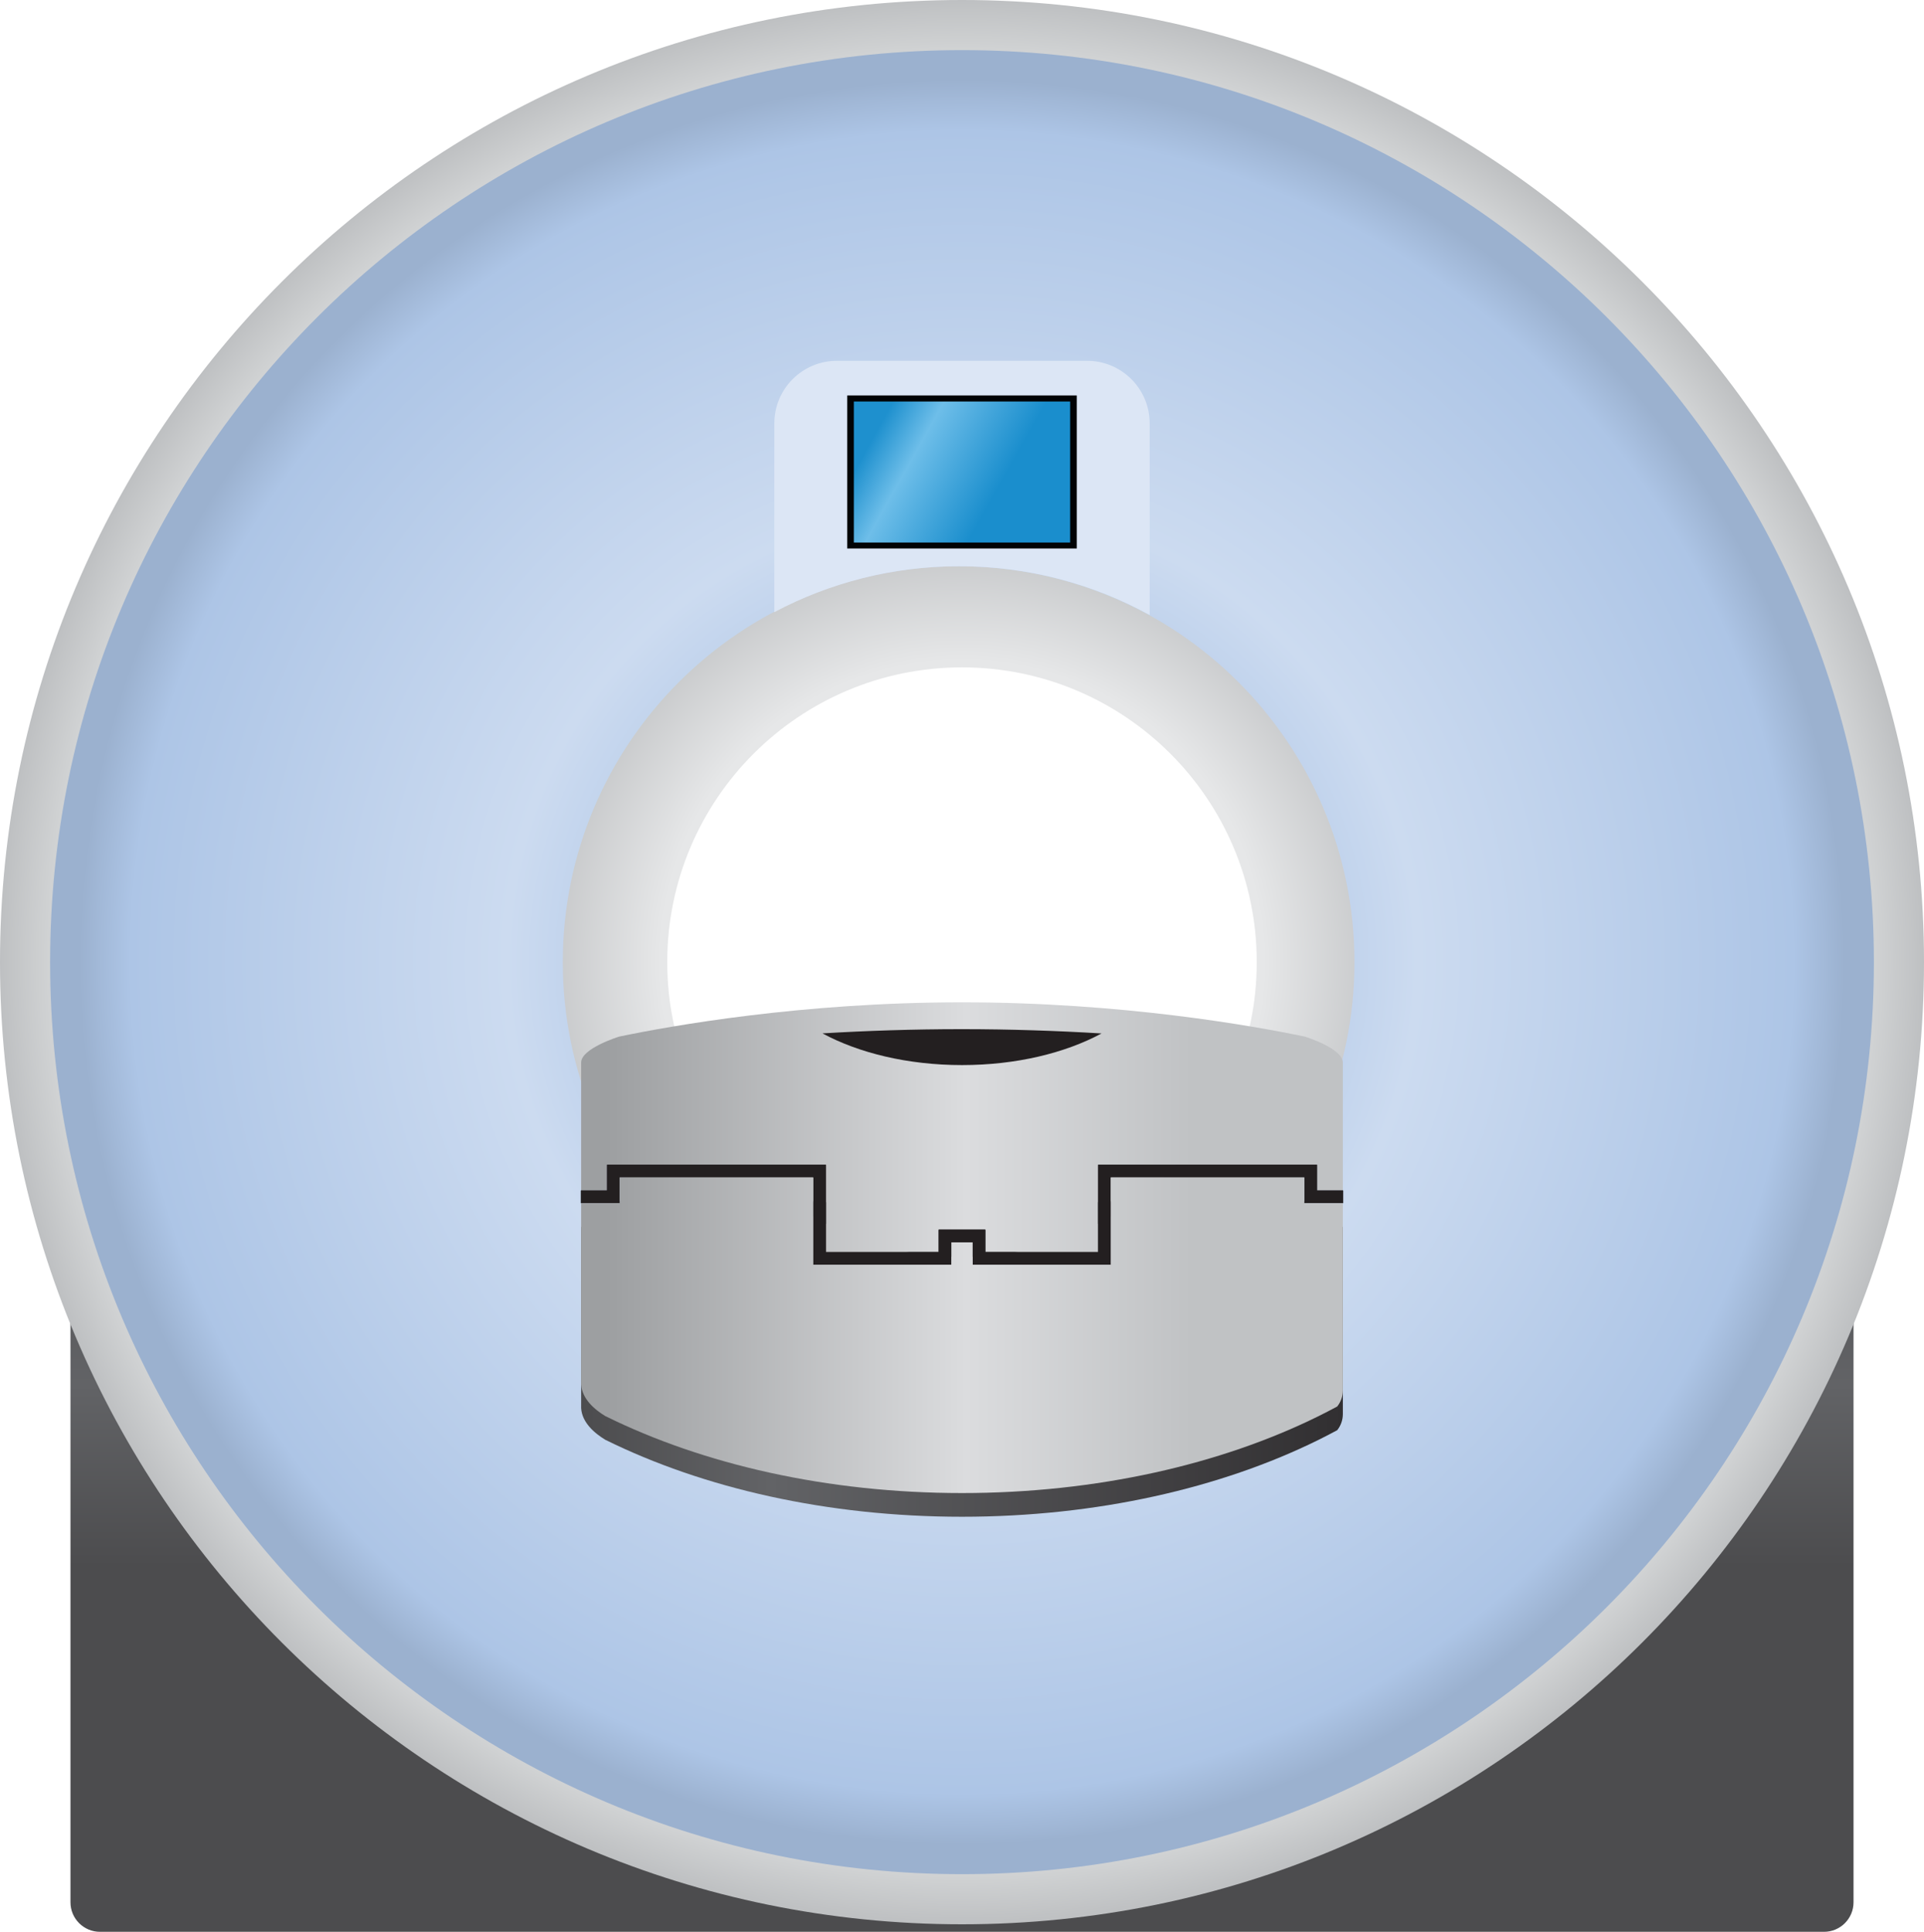 <?xml version="1.0" encoding="UTF-8" standalone="no"?><!-- Generator: Gravit.io --><svg xmlns="http://www.w3.org/2000/svg" xmlns:xlink="http://www.w3.org/1999/xlink" style="isolation:isolate" viewBox="0 0 255.004 256" width="255.004pt" height="256pt"><defs><clipPath id="_clipPath_M737DYxTXJA3W1SDJvUWobM47J4CAjcm"><rect width="255.004" height="256"/></clipPath></defs><g clip-path="url(#_clipPath_M737DYxTXJA3W1SDJvUWobM47J4CAjcm)"><g><g><linearGradient id="_lgradient_71" x1="0" y1="0.5" x2="6.123233995736766e-17" y2="-0.5" gradientTransform="matrix(236.324,0,0,96.691,9.34,159.309)" gradientUnits="userSpaceOnUse"><stop offset="0%" stop-opacity="1" style="stop-color:rgb(76,76,78)"/><stop offset="24.9%" stop-opacity="1" style="stop-color:rgb(98,99,102)"/><stop offset="100%" stop-opacity="1" style="stop-color:rgb(49,47,49)"/></linearGradient><path d=" M 13.254 159.309 C 11.093 159.309 9.34 161.062 9.34 163.223 L 9.34 252.086 C 9.34 254.248 11.092 256 13.254 256 L 241.75 256 C 243.911 256 245.664 254.248 245.664 252.086 L 245.664 163.223 C 245.664 161.062 243.911 159.309 241.75 159.309 L 13.254 159.309 Z " fill="url(#_lgradient_71)"/></g><g><radialGradient id="_rgradient_4" fx="0.5" fy="0.5" cx="0.5" cy="0.5" r="0.5" gradientTransform="matrix(255.004,0,0,255.004,0,0)" gradientUnits="userSpaceOnUse"><stop offset="0%" stop-opacity="1" style="stop-color:rgb(230,231,232)"/><stop offset="31.1%" stop-opacity="1" style="stop-color:rgb(230,231,232)"/><stop offset="46.9%" stop-opacity="1" style="stop-color:rgb(187,189,191)"/><stop offset="93.4%" stop-opacity="1" style="stop-color:rgb(211,213,214)"/><stop offset="100%" stop-opacity="1" style="stop-color:rgb(187,189,191)"/></radialGradient><path d=" M 127.502 0 C 57.085 0 0 57.085 0 127.502 C 0 197.919 57.085 255.004 127.502 255.004 C 197.919 255.004 255.004 197.919 255.004 127.502 C 255.004 57.085 197.919 0 127.502 0 Z  M 88.437 127.502 C 88.437 105.927 105.927 88.438 127.502 88.438 C 149.077 88.438 166.566 105.927 166.566 127.502 C 166.566 149.076 149.077 166.566 127.502 166.566 C 105.927 166.566 88.437 149.076 88.437 127.502 Z " fill="url(#_rgradient_4)"/></g><g><radialGradient id="_rgradient_5" fx="0.5" fy="0.5" cx="0.5" cy="0.5" r="0.5" gradientTransform="matrix(241.723,0,0,241.722,6.641,6.641)" gradientUnits="userSpaceOnUse"><stop offset="0%" stop-opacity="1" style="stop-color:rgb(173,197,230)"/><stop offset="29.1%" stop-opacity="1" style="stop-color:rgb(173,197,230)"/><stop offset="50.5%" stop-opacity="1" style="stop-color:rgb(204,219,240)"/><stop offset="92.3%" stop-opacity="1" style="stop-color:rgb(173,197,230)"/><stop offset="98%" stop-opacity="1" style="stop-color:rgb(155,177,207)"/><stop offset="100%" stop-opacity="1" style="stop-color:rgb(155,177,207)"/></radialGradient><path d=" M 6.641 127.502 C 6.641 194.252 60.752 248.363 127.502 248.363 C 194.252 248.363 248.364 194.252 248.364 127.502 C 248.364 60.752 194.252 6.641 127.502 6.641 C 60.752 6.641 6.641 60.752 6.641 127.502 Z  M 74.594 127.502 C 74.594 98.528 98.083 75.04 127.056 75.04 C 156.03 75.04 179.518 98.528 179.518 127.502 C 179.518 156.475 156.03 179.964 127.056 179.964 C 98.083 179.964 74.594 156.475 74.594 127.502 Z " fill="url(#_rgradient_5)"/></g><g><path d=" M 144.078 47.813 L 110.926 47.813 C 106.342 47.813 102.625 51.53 102.625 56.114 L 102.625 81.123 C 109.944 77.245 118.285 75.04 127.144 75.04 C 136.292 75.04 144.89 77.387 152.379 81.503 L 152.379 56.114 C 152.379 51.53 148.662 47.813 144.078 47.813 Z " fill="rgb(220,230,245)"/></g><g><path d=" M 142.719 72.684 L 112.285 72.684 L 112.285 52.403 L 142.719 52.403 L 142.719 72.684 Z " fill="rgb(1,3,5)"/></g><g><linearGradient id="_lgradient_72" x1="0" y1="0.5" x2="0.94" y2="0.842" gradientTransform="matrix(28.67,0,0,18.691,113.167,53.206)" gradientUnits="userSpaceOnUse"><stop offset="0%" stop-opacity="1" style="stop-color:rgb(30,144,206)"/><stop offset="22.154%" stop-opacity="1" style="stop-color:rgb(110,190,233)"/><stop offset="66.598%" stop-opacity="1" style="stop-color:rgb(26,142,205)"/><stop offset="100%" stop-opacity="1" style="stop-color:rgb(26,142,205)"/></linearGradient><path d=" M 113.167 71.897 L 141.837 71.897 L 141.837 53.206 L 113.167 53.206 L 113.167 71.897 Z " fill="url(#_lgradient_72)"/></g><g><linearGradient id="_lgradient_73" x1="0" y1="0.5" x2="1" y2="0.5" gradientTransform="matrix(100.957,0,0,41.831,77.023,159.166)" gradientUnits="userSpaceOnUse"><stop offset="0%" stop-opacity="1" style="stop-color:rgb(76,76,78)"/><stop offset="24.9%" stop-opacity="1" style="stop-color:rgb(98,99,102)"/><stop offset="100%" stop-opacity="1" style="stop-color:rgb(49,47,49)"/></linearGradient><path d=" M 147.218 159.166 L 147.218 170.746 L 128.909 170.746 L 128.909 167.777 L 128.277 167.777 L 126.727 167.777 L 126.095 167.777 L 126.095 170.746 L 107.786 170.746 L 107.786 159.166 L 82.13 159.166 L 82.13 162.581 L 77.023 162.581 L 77.023 173.437 L 77.023 186.595 C 77.135 188.492 78.748 189.904 80.266 190.823 C 80.273 190.823 80.28 190.826 80.286 190.826 C 93.17 197.183 109.601 200.997 127.502 200.997 C 145.403 200.997 161.834 197.183 174.718 190.826 C 175.572 190.404 176.408 189.971 177.229 189.529 C 177.698 188.94 177.98 188.199 177.98 187.393 L 177.98 173.437 L 177.98 162.581 L 172.874 162.581 L 172.874 159.166 L 147.218 159.166 Z " fill="url(#_lgradient_73)"/></g><g><linearGradient id="_lgradient_74" x1="0" y1="0.5" x2="1" y2="0.5" gradientTransform="matrix(100.957,0,0,33.099,77.023,132.825)" gradientUnits="userSpaceOnUse"><stop offset="0%" stop-opacity="1" style="stop-color:rgb(157,159,161)"/><stop offset="3.6%" stop-opacity="1" style="stop-color:rgb(157,159,161)"/><stop offset="50.5%" stop-opacity="1" style="stop-color:rgb(219,220,222)"/><stop offset="80.1%" stop-opacity="1" style="stop-color:rgb(192,194,196)"/><stop offset="100%" stop-opacity="1" style="stop-color:rgb(192,194,196)"/></linearGradient><path d=" M 82.072 137.366 C 82.072 137.366 77.023 138.914 77.023 140.806 L 77.023 157.759 L 80.448 157.759 L 80.448 154.345 L 109.468 154.345 L 109.468 165.924 L 124.413 165.924 L 124.413 162.955 L 126.727 162.955 L 128.277 162.955 L 130.591 162.955 L 130.591 165.924 L 145.536 165.924 L 145.536 154.345 L 174.556 154.345 L 174.556 157.759 L 177.98 157.759 L 177.98 140.806 C 177.98 138.914 172.931 137.366 172.931 137.366 C 166.133 135.948 148.749 132.825 127.502 132.825 C 106.255 132.825 88.871 135.948 82.072 137.366 Z " fill="url(#_lgradient_74)"/></g><g><path d=" M 174.556 157.759 L 174.556 154.345 L 145.536 154.345 L 145.536 165.925 L 130.591 165.925 L 130.591 162.955 L 128.277 162.955 L 126.727 162.955 L 124.413 162.955 L 124.413 165.925 L 109.468 165.925 L 109.468 154.345 L 80.448 154.345 L 80.448 157.759 L 76.993 157.759 L 76.993 159.441 L 82.13 159.441 L 82.13 156.026 L 107.786 156.026 L 107.786 167.606 L 126.095 167.606 L 126.095 164.636 L 126.727 164.636 L 128.277 164.636 L 128.91 164.636 L 128.91 167.606 L 147.218 167.606 L 147.218 156.026 L 172.874 156.026 L 172.874 159.441 L 178.012 159.441 L 178.012 157.759 L 174.556 157.759 Z " fill="rgb(35,31,32)"/></g><g><path d=" M 109.007 136.941 C 113.814 139.538 120.324 141.142 127.509 141.142 C 134.688 141.142 141.191 139.542 145.997 136.95 C 140.14 136.596 133.922 136.382 127.435 136.382 C 120.998 136.382 114.823 136.593 109.007 136.941 Z " fill="rgb(35,31,32)"/></g><g><path d=" M 174.556 157.759 L 174.556 154.345 L 145.536 154.345 L 145.536 165.925 L 130.591 165.925 L 130.591 162.955 L 128.277 162.955 L 126.727 162.955 L 124.413 162.955 L 124.413 165.925 L 109.468 165.925 L 109.468 154.345 L 80.448 154.345 L 80.448 157.759 L 76.993 157.759 L 76.993 159.441 L 82.13 159.441 L 82.13 156.026 L 107.786 156.026 L 107.786 167.606 L 126.095 167.606 L 126.095 164.636 L 126.727 164.636 L 128.277 164.636 L 128.91 164.636 L 128.91 167.606 L 147.218 167.606 L 147.218 156.026 L 172.874 156.026 L 172.874 159.441 L 178.012 159.441 L 178.012 157.759 L 174.556 157.759 Z " fill="rgb(35,31,32)"/></g><g><linearGradient id="_lgradient_75" x1="0" y1="0.5" x2="1" y2="0.5" gradientTransform="matrix(100.957,0,0,41.831,77.023,156.025)" gradientUnits="userSpaceOnUse"><stop offset="0%" stop-opacity="1" style="stop-color:rgb(157,159,161)"/><stop offset="3.6%" stop-opacity="1" style="stop-color:rgb(157,159,161)"/><stop offset="50.5%" stop-opacity="1" style="stop-color:rgb(219,220,222)"/><stop offset="80.1%" stop-opacity="1" style="stop-color:rgb(192,194,196)"/><stop offset="100%" stop-opacity="1" style="stop-color:rgb(192,194,196)"/></linearGradient><path d=" M 147.218 156.025 L 147.218 167.606 L 128.909 167.606 L 128.909 164.636 L 128.277 164.636 L 126.727 164.636 L 126.095 164.636 L 126.095 167.606 L 107.786 167.606 L 107.786 156.025 L 82.13 156.025 L 82.13 159.441 L 77.023 159.441 L 77.023 170.296 L 77.023 183.453 C 77.135 185.352 78.748 186.764 80.266 187.683 C 80.273 187.683 80.28 187.684 80.286 187.685 C 93.17 194.043 109.601 197.856 127.502 197.856 C 145.403 197.856 161.834 194.043 174.718 187.685 C 175.572 187.263 176.408 186.831 177.229 186.388 C 177.698 185.8 177.98 185.057 177.98 184.252 L 177.98 170.296 L 177.98 159.441 L 172.874 159.441 L 172.874 156.025 L 147.218 156.025 Z " fill="url(#_lgradient_75)"/></g></g></g></svg>